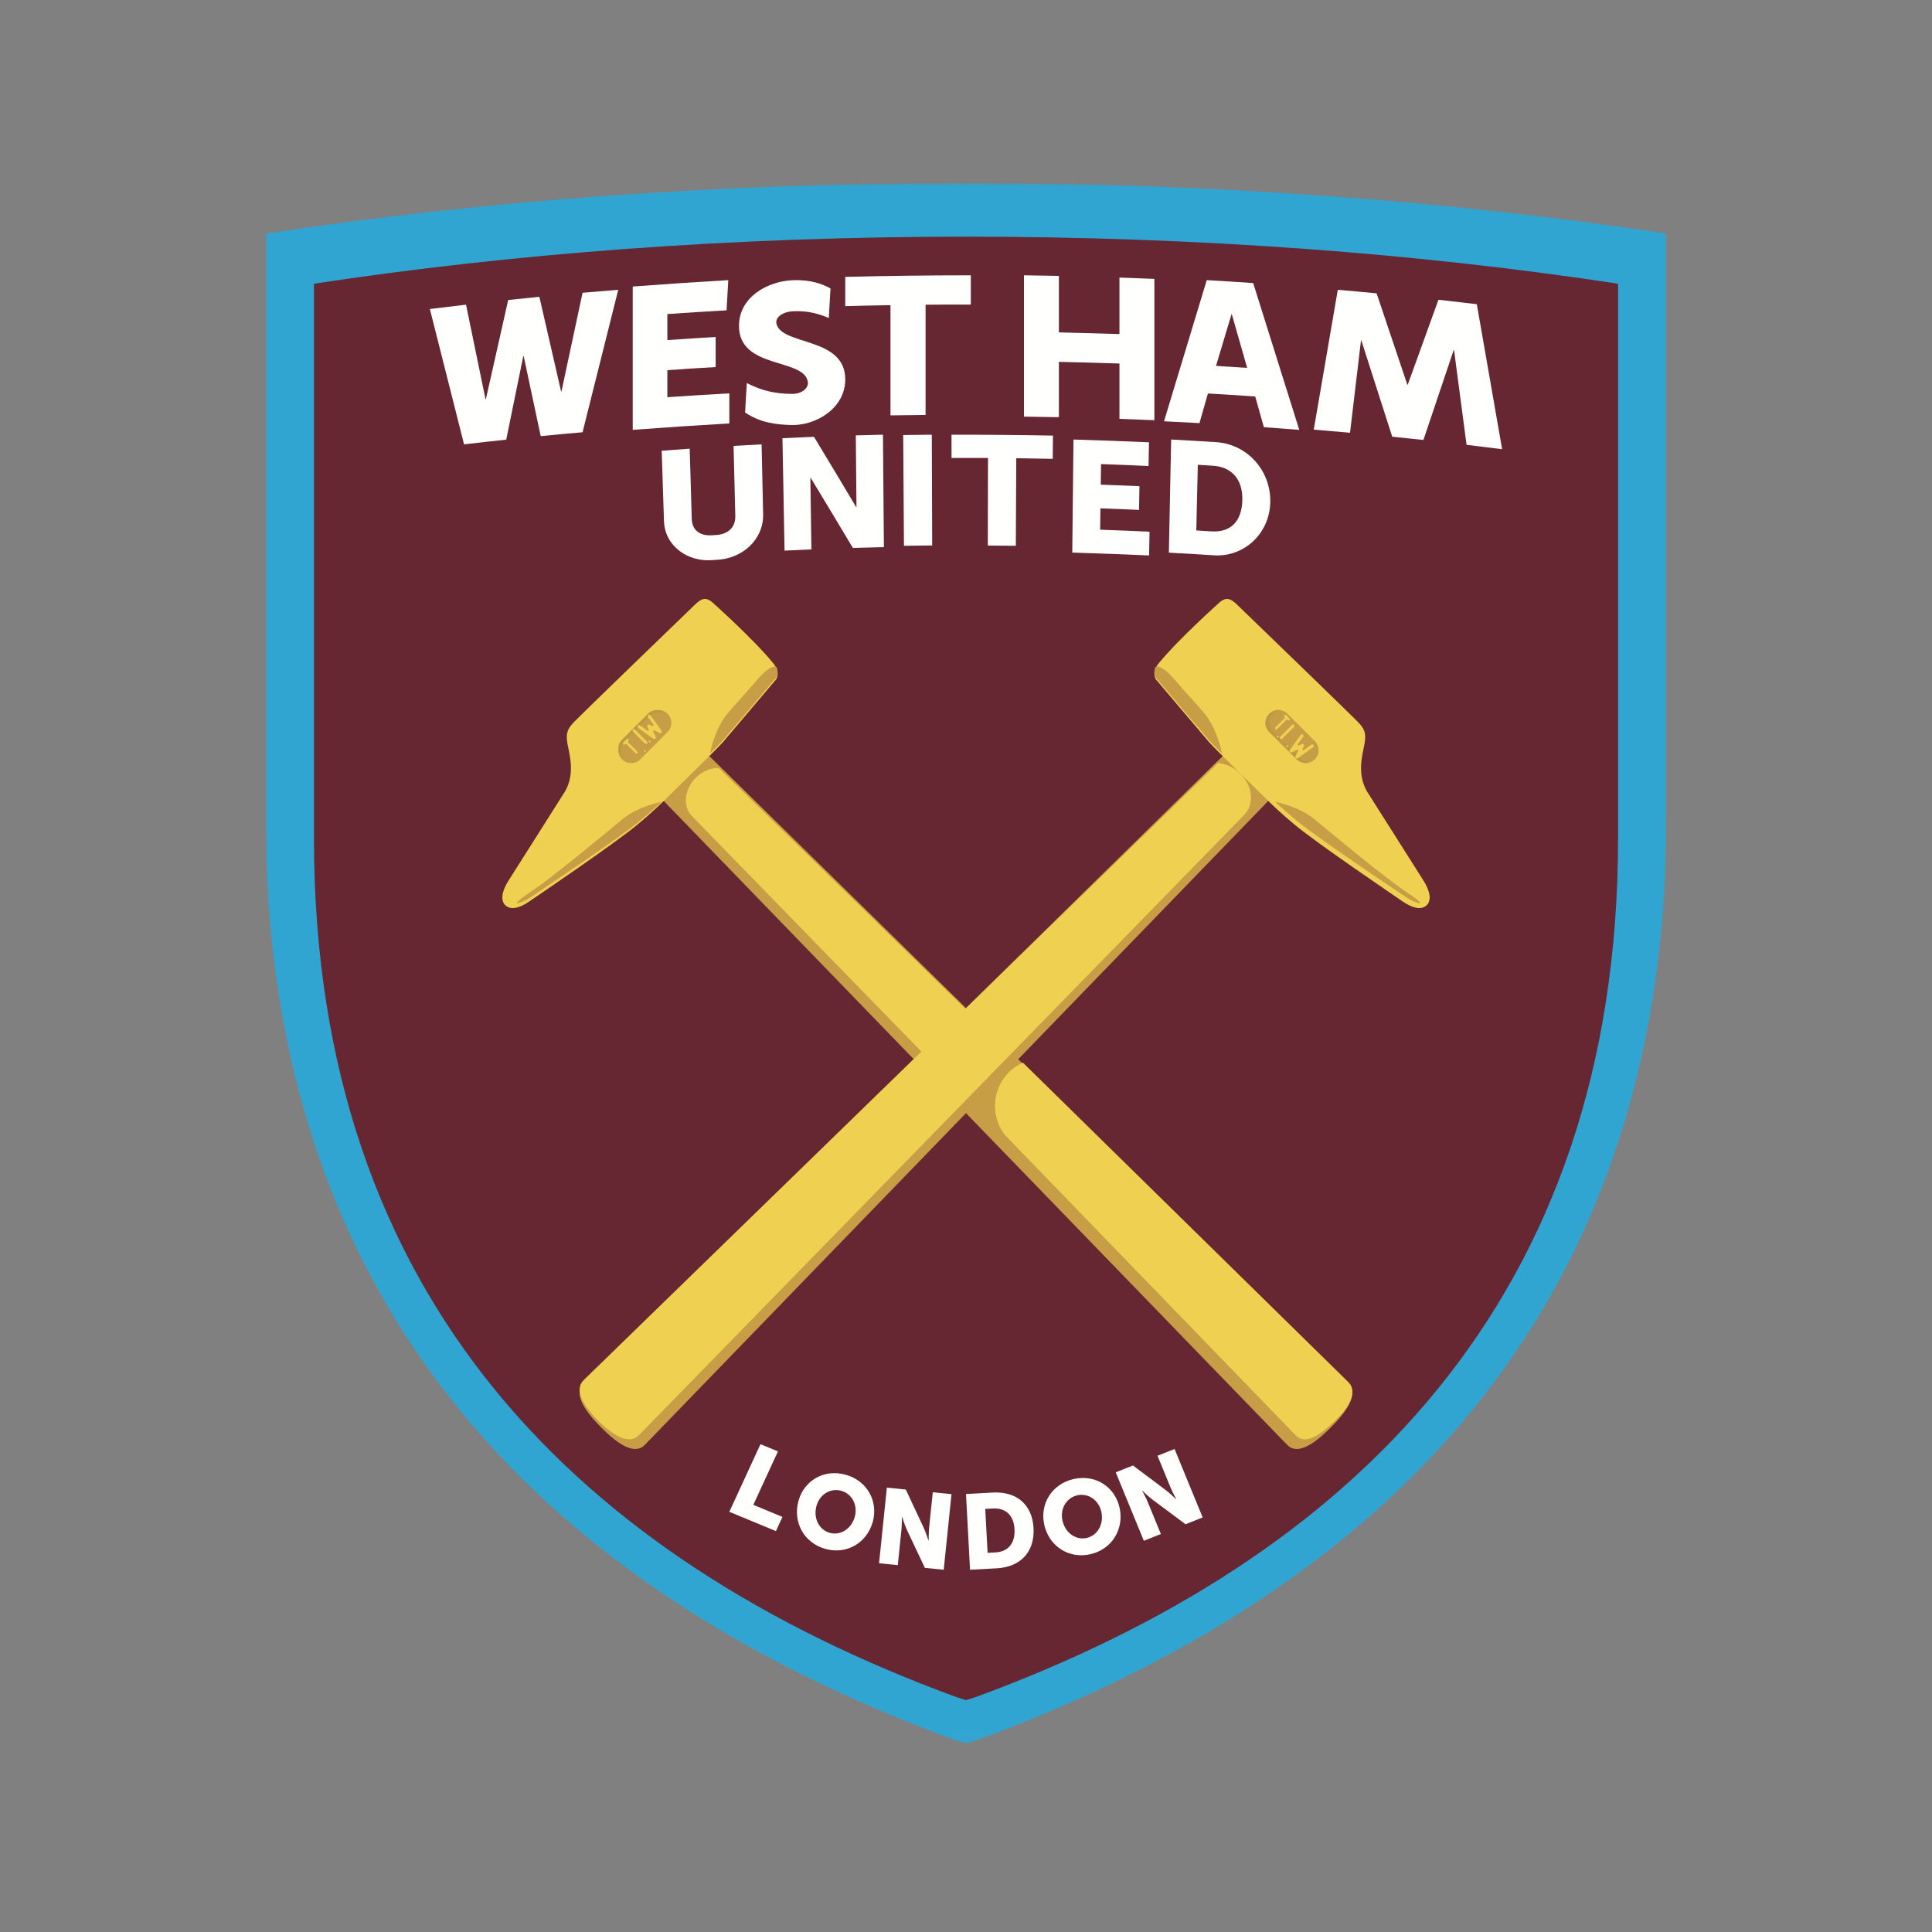 <?xml version="1.0" encoding="UTF-8"?>
<svg width="400px" height="400px" viewBox="0 0 400 400" version="1.1" xmlns="http://www.w3.org/2000/svg" xmlns:xlink="http://www.w3.org/1999/xlink">
    <rect x="0" y="0" width="400" height="400" fill="#808080" stroke="none"/>
    <!-- Generator: Sketch 52.2 (67145) - http://www.bohemiancoding.com/sketch -->
    <title>West Ham</title>
    <desc>Created with Sketch.</desc>
    <defs>
        <polygon id="path-1" points="0 0.912 290.008 0.912 290.008 323.925 0 323.925"></polygon>
    </defs>
    <g id="West-Ham" stroke="none" stroke-width="1" fill="none" fill-rule="evenodd">
        <g id="west-ham-united-seeklogo.com" transform="translate(55, 37)">
            <g id="Group-3">
                <mask id="mask-2" fill="white">
                    <use xlink:href="#path-1"></use>
                </mask>
                <g id="Clip-2"></g>
                <path d="M145.005,156.847 L144.975,156.817 L145.163,157.005 L145.005,156.847 Z M289.991,11.386 L289.991,11.366 C245.937,4.657 196.807,0.912 144.995,0.912 C93.185,0.912 44.052,4.657 0,11.366 L0,11.605 L0.006,132.562 C0.032,234.998 59.332,292.607 142.637,323.237 L145.005,323.997 L145.013,324 L147.377,323.237 C230.684,292.607 289.976,234.998 290.008,132.562 L290.008,11.386 L289.991,11.386 Z" id="Fill-1" fill="#31A5D1" mask="url(#mask-2)"></path>
            </g>
            <path d="M279.983,21.758 L279.983,21.74 C238.971,15.49 193.228,12 144.992,12 C96.755,12 51.012,15.49 10,21.74 L10,21.962 L10.005,136.665 C10.03,232.091 65.239,285.757 142.796,314.289 L145.001,314.996 L145.008,315 L147.209,314.289 C224.768,285.757 279.97,232.091 280,136.665 L280,21.758 L279.983,21.758" id="Fill-4" fill="#662632"></path>
            <path d="M211.511,262.164 C213.642,264.312 217.052,262.04 220.55,258.52 C224.046,255.001 226.302,251.565 224.172,249.415 L90.696,118.403 C88.564,116.255 84.754,116.615 82.186,119.2 C79.615,121.787 79.261,125.624 81.394,127.771 L211.511,262.164" id="Fill-5" fill="#C79D45"></path>
            <path d="M94.655,116.68 L105.671,103.683 C105.671,103.683 106.711,102.292 105.094,100.318 C100.843,95.13 92.324,87.563 92.324,87.563 C91.095,86.636 90.258,86.862 88.89,88.177 C82.146,94.662 64.984,111.299 63.95,112.377 C62.654,113.719 62.058,114.622 62.473,116.92 C62.892,119.239 64.121,123.092 61.996,126.832 L50.398,145.14 C48.945,147.375 48.522,149.349 49.619,150.423 C50.205,150.998 51.678,151.666 54.672,149.578 C56.105,148.584 71.875,137.936 76.901,133.79 C79.844,131.361 82.09,129.151 82.09,129.151 L91.607,119.789 C91.607,119.789 93.612,117.817 94.655,116.68" id="Fill-6" fill="#F0D051"></path>
            <path d="M55.059,147.517 C51.747,149.728 51.757,150.053 52.219,149.994 C52.948,149.834 53.858,149.446 54.984,148.676 C56.423,147.693 72.28,137.165 77.334,133.066 C79.422,131.371 81.157,129.788 82,129 C79.392,129.547 76.067,130.798 74.05,132.461 C71.345,134.69 59.798,144.35 55.059,147.517" id="Fill-7" fill="#C79D45"></path>
            <path d="M94.665,116.276 L105.676,103.318 C105.676,103.318 106.314,102.457 105.8,101.13 C105.8,101.13 104.892,100.105 101.718,103.811 C99.051,106.925 97.789,108.14 95.54,110.83 C93.805,112.906 92.521,116.37 92,119 C92.632,118.377 93.905,117.105 94.665,116.276" id="Fill-8" fill="#C79D45"></path>
            <path d="M78.483,262.165 C76.355,264.312 72.946,262.041 69.448,258.522 C65.954,255.003 63.697,251.569 65.829,249.42 L199.307,118.403 C201.438,116.256 205.248,116.613 207.817,119.2 C210.383,121.786 210.739,125.622 208.608,127.766 L78.483,262.165" id="Fill-9" fill="#C79D45"></path>
            <path d="M77.264,260.167 L202.598,131.721 C204.743,129.581 204.386,125.756 201.802,123.176 C200.45,121.826 198.758,121.091 197.143,121 L65.833,248.743 C63.788,250.787 65.763,253.998 69,257.337 C72.223,260.37 75.29,262.141 77.264,260.167" id="Fill-10" fill="#F0D051"></path>
            <path d="M195.345,116.68 L184.33,103.683 C184.33,103.683 183.289,102.292 184.905,100.318 C189.157,95.131 197.676,87.563 197.676,87.563 C198.908,86.636 199.745,86.863 201.11,88.176 C207.854,94.662 225.016,111.299 226.05,112.377 C227.346,113.718 227.942,114.622 227.524,116.921 C227.108,119.238 225.879,123.091 228.006,126.831 L239.604,145.14 C241.055,147.375 241.477,149.349 240.382,150.423 C239.795,150.997 238.323,151.666 235.328,149.579 C233.895,148.584 218.125,137.936 213.099,133.79 C210.155,131.359 207.909,129.151 207.909,129.151 L198.393,119.789 C198.393,119.789 196.39,117.817 195.345,116.68" id="Fill-11" fill="#F0D051"></path>
            <path d="M235.942,147.517 C239.252,149.728 239.245,150.053 238.78,149.994 C238.05,149.834 237.14,149.446 236.017,148.676 C234.576,147.693 218.718,137.165 213.665,133.063 C211.578,131.371 209.844,129.788 209,129 C211.608,129.547 214.932,130.798 216.949,132.461 C219.655,134.69 231.201,144.35 235.942,147.517" id="Fill-12" fill="#C79D45"></path>
            <path d="M195.335,116.275 L184.326,103.317 C184.326,103.317 183.685,102.456 184.2,101.13 C184.2,101.13 185.108,100.104 188.282,103.811 C190.95,106.924 192.214,108.139 194.461,110.83 C196.196,112.907 197.479,116.371 198,119 C197.371,118.377 196.097,117.105 195.335,116.275" id="Fill-13" fill="#C79D45"></path>
            <path d="M217.218,120.218 C216.176,121.261 214.487,121.261 213.445,120.218 L207.781,114.553 C206.74,113.512 206.74,111.823 207.781,110.784 C208.823,109.739 210.512,109.739 211.554,110.781 L217.218,116.445 C218.261,117.485 218.261,119.176 217.218,120.218" id="Fill-14" fill="#C79D45"></path>
            <path d="M208.594,114.553 C207.517,113.512 207.517,111.822 208.594,110.779 C209.032,110.355 209.583,110.107 210.149,110.027 C209.32,109.912 208.446,110.161 207.807,110.779 C206.731,111.822 206.731,113.512 207.807,114.553 L213.658,120.221 C214.297,120.839 215.171,121.088 216,120.973 C215.432,120.892 214.881,120.646 214.445,120.221 L208.594,114.553" id="Fill-15" fill="#BC9A42"></path>
            <polyline id="Fill-16" fill="#C79D45" points="210.407 117 210 117 210 116.594 212.593 114.001 213 114 213 114.406 210.407 117"></polyline>
            <polyline id="Fill-17" fill="#C79D45" points="211.659 117.659 211.339 117.659 211.339 117.341 211.661 117.341 211.659 117.659"></polyline>
            <polygon id="Fill-18" fill="#C79D45" points="209.34 115.659 209.66 115.659 209.66 115.341 209.34 115.341"></polygon>
            <polyline id="Fill-19" fill="#C79D45" points="212 111.774 211.226 111 210.872 111.001 210.872 111.356 210.995 111.48 210.999 111.645 209.001 113.642 209 113.998 209.354 114 211.361 111.993 211.519 112.004 211.644 112.13 212 112.13 212 111.774"></polyline>
            <polyline id="Fill-20" fill="#C79D45" points="217 117.204 216.559 117.134 214.911 118.326 214.687 118.31 214.654 118.112 214.991 117.439 214.956 117.101 214.951 117.098 214.938 117.08 214.929 117.072 214.921 117.061 214.905 117.05 214.9 117.047 214.565 117.011 213.89 117.348 213.691 117.316 213.674 117.09 214.866 115.441 214.8 115 214.36 115.07 212 118.321 212.029 118.724 212.043 118.741 212.048 118.743 212.4 118.792 213.556 118.218 213.748 118.252 213.777 118.458 213.21 119.603 213.259 119.956 213.266 119.96 213.277 119.974 213.68 120 216.931 117.643 217 117.204"></polyline>
            <path d="M93.806,122.001 C92.179,121.965 90.418,122.659 89.042,124.04 C86.642,126.444 86.309,130.008 88.301,132.003 L141.883,187 L151,177.867 L93.806,122.001" id="Fill-21" fill="#F0D051"></path>
            <path d="M224.171,249.161 L156.772,183 C155.715,183.477 154.722,184.148 153.854,185.024 C150.346,188.557 150.072,194.112 153.031,197.963 L213.312,260.222 C215.295,262.223 218.471,260.103 221.73,256.826 C222.279,256.27 222.796,255.719 223.265,255.176 C225.002,252.814 225.667,250.67 224.171,249.161" id="Fill-22" fill="#F0D051"></path>
            <polyline id="Fill-23" fill="#F0D051" points="210.408 116 210 116 210 115.591 212.593 113.003 213 113 213 113.408 210.408 116"></polyline>
            <polyline id="Fill-24" fill="#F0D051" points="211.658 117.659 211.34 117.659 211.34 117.341 211.66 117.341 211.658 117.659"></polyline>
            <polyline id="Fill-25" fill="#F0D051" points="209.66 115.659 209.343 115.659 209.34 115.341 209.66 115.341 209.66 115.659"></polyline>
            <polyline id="Fill-26" fill="#F0D051" points="212 111.776 211.228 111 210.872 111.003 210.872 111.356 210.996 111.481 211 111.648 209 113.646 209 113.998 209.356 114 211.361 111.995 211.521 112.007 211.646 112.13 212 112.13 212 111.776"></polyline>
            <polyline id="Fill-27" fill="#F0D051" points="217 117.204 216.559 117.133 214.914 118.326 214.687 118.312 214.654 118.112 214.991 117.437 214.957 117.103 214.951 117.099 214.939 117.081 214.929 117.071 214.921 117.063 214.906 117.049 214.899 117.048 214.564 117.012 213.89 117.348 213.691 117.317 213.674 117.092 214.869 115.443 214.8 115 214.36 115.072 212 118.323 212.029 118.723 212.043 118.741 212.05 118.744 212.4 118.792 213.556 118.218 213.749 118.253 213.78 118.458 213.21 119.604 213.259 119.956 213.263 119.963 213.277 119.974 213.68 120 216.932 117.646 217 117.204"></polyline>
            <path d="M83.219,110.782 C84.26,111.824 84.26,113.513 83.219,114.555 L77.553,120.219 C76.512,121.26 74.825,121.26 73.782,120.219 C72.74,119.174 72.74,117.488 73.78,116.446 L79.445,110.782 C80.485,109.739 82.176,109.739 83.219,110.782" id="Fill-28" fill="#C79D45"></path>
            <path d="M74.204,116.631 L79.631,111.205 C80.551,110.284 81.996,110.214 83,110.993 L82.787,110.748 C81.789,109.751 80.172,109.751 79.174,110.748 L73.749,116.176 C72.75,117.172 72.75,118.793 73.749,119.789 L73.992,120 C73.215,118.997 73.283,117.552 74.204,116.631" id="Fill-29" fill="#BC9A42"></path>
            <polyline id="Fill-30" fill="#C79D45" points="79 117.592 79 118 78.593 118 76 115.407 76 115 76.407 115 79 117.592"></polyline>
            <polyline id="Fill-31" fill="#C79D45" points="79.659 116.341 79.659 116.659 79.343 116.659 79.341 116.341 79.659 116.341"></polyline>
            <polyline id="Fill-32" fill="#C79D45" points="78.659 118.341 78.659 118.657 78.341 118.659 78.341 118.341 78.659 118.341"></polyline>
            <polyline id="Fill-33" fill="#C79D45" points="74.774 116 74 116.772 74.001 117.128 74.356 117.128 74.48 117.005 74.646 117.001 76.644 119 76.998 119 77 118.645 74.993 116.637 75.004 116.479 75.13 116.354 75.13 116 74.774 116"></polyline>
            <polyline id="Fill-34" fill="#C79D45" points="79.202 111 79.132 111.44 80.327 113.088 80.311 113.314 80.109 113.346 79.434 113.009 79.1 113.044 79.093 113.049 79.078 113.063 79.071 113.07 79.06 113.081 79.048 113.096 79.042 113.103 79.009 113.437 79.343 114.109 79.312 114.311 79.086 114.327 77.437 113.133 77 113.202 77.069 113.643 80.319 116 80.723 115.972 80.737 115.957 80.741 115.953 80.789 115.601 80.216 114.445 80.25 114.253 80.456 114.223 81.6 114.789 81.953 114.742 81.957 114.738 81.971 114.723 82 114.322 79.641 111.069 79.202 111"></polyline>
            <polyline id="Fill-35" fill="#F0D051" points="79 116.592 79 117 78.593 117 76 114.408 76 114 76.407 114 79 116.592"></polyline>
            <polyline id="Fill-36" fill="#F0D051" points="79.659 116.341 79.659 116.66 79.343 116.66 79.341 116.34 79.659 116.341"></polyline>
            <polyline id="Fill-37" fill="#F0D051" points="78.659 118.34 78.659 118.659 78.341 118.66 78.341 118.34 78.659 118.34"></polyline>
            <polyline id="Fill-38" fill="#F0D051" points="74.774 116 74 116.773 74.001 117.129 74.356 117.129 74.48 117.006 74.646 117.001 76.644 119 76.998 119 77 118.646 74.993 116.639 75.004 116.481 75.13 116.356 75.13 116 74.774 116"></polyline>
            <polyline id="Fill-39" fill="#F0D051" points="79.202 111 79.132 111.441 80.327 113.086 80.311 113.313 80.109 113.344 79.434 113.011 79.1 113.044 79.093 113.049 79.078 113.061 79.071 113.071 79.06 113.082 79.048 113.097 79.042 113.104 79.009 113.435 79.343 114.11 79.312 114.309 79.086 114.329 77.437 113.133 77 113.2 77.069 113.643 80.319 116 80.723 115.974 80.737 115.957 80.741 115.952 80.789 115.6 80.216 114.444 80.25 114.252 80.456 114.223 81.6 114.788 81.953 114.741 81.957 114.737 81.971 114.722 82 114.322 79.641 111.07 79.202 111"></polyline>
            <path d="M92.571,78.956 C87.465,79.429 82.607,76.077 82.466,70.826 C82.31,65.99 82.155,61.154 82,56.318 C84.316,56.14 85.477,56.057 87.796,55.896 C87.937,60.732 88.078,65.568 88.219,70.404 C88.289,72.812 89.935,73.981 92.4,73.821 C92.74,73.801 92.912,73.789 93.253,73.768 C95.717,73.611 97.295,72.234 97.237,69.826 C97.117,64.99 96.999,60.154 96.879,55.316 C99.2,55.181 100.361,55.118 102.684,55 C102.788,59.838 102.893,64.674 102.999,69.513 C103.083,74.791 98.627,78.663 93.424,78.902 C93.082,78.923 92.912,78.933 92.571,78.956" id="Fill-40" fill="#FFFFFE"></path>
            <path d="M107,53.725 C109.608,53.599 110.915,53.542 113.523,53.437 C116.455,58.275 119.368,63.123 122.26,67.989 L122.325,67.986 C122.276,63.037 122.228,58.088 122.182,53.14 C124.43,53.076 125.558,53.049 127.808,53 C127.871,60.76 127.935,68.519 128,76.277 C125.431,76.333 124.147,76.366 121.58,76.441 C118.686,71.593 115.773,66.757 112.841,61.932 L112.777,61.936 C112.849,66.873 112.919,71.81 112.99,76.747 C110.766,76.84 109.655,76.89 107.432,77 C107.289,69.242 107.144,61.483 107,53.725" id="Fill-41" fill="#FFFFFE"></path>
            <path d="M132,53.069 C134.367,53.034 135.55,53.02 137.918,53 C137.945,60.644 137.974,68.287 138,75.931 C135.661,75.951 134.49,75.964 132.153,76 C132.1,68.356 132.049,60.713 132,53.069" id="Fill-42" fill="#FFFFFE"></path>
            <path d="M149.556,57.818 C146.538,57.804 145.028,57.801 142.009,57.814 L142,53 C149.003,52.995 156.001,53.057 163,53.184 C162.985,55.111 162.975,56.071 162.958,57.998 C159.94,57.933 158.428,57.908 155.409,57.87 C155.378,63.914 155.347,69.956 155.314,76 C152.994,75.973 151.833,75.963 149.516,75.951 C149.528,69.906 149.542,63.862 149.556,57.818" id="Fill-43" fill="#FFFFFE"></path>
            <path d="M167.253,54 C172.465,54.157 177.675,54.348 182.886,54.575 C182.85,56.538 182.832,57.521 182.796,59.484 C178.86,59.302 176.894,59.221 172.958,59.085 C172.934,60.788 172.922,61.64 172.9,63.342 C176.105,63.452 177.708,63.515 180.912,63.657 C180.877,65.622 180.859,66.604 180.825,68.567 C177.628,68.426 176.029,68.36 172.832,68.252 C172.808,70.021 172.795,70.905 172.772,72.671 C176.863,72.812 178.91,72.895 183,73.09 C182.962,75.054 182.946,76.037 182.909,78 C177.605,77.767 172.305,77.567 167,77.406 C167.084,69.603 167.169,61.801 167.253,54" id="Fill-44" fill="#FFFFFE"></path>
            <path d="M195.808,73.017 C199.665,73.268 202.087,71.086 202.211,66.599 C202.334,62.145 199.929,59.67 196.141,59.426 C194.883,59.346 194.254,59.305 192.995,59.231 C192.89,63.762 192.787,68.292 192.682,72.823 C193.933,72.899 194.558,72.937 195.808,73.017 M187.474,54 C191.082,54.19 192.884,54.295 196.486,54.526 C203.029,54.779 208.176,60.287 207.995,67.044 C207.817,73.674 202.305,78.578 195.909,77.945 C192.347,77.713 190.566,77.609 187,77.421 C187.159,69.615 187.318,61.806 187.474,54" id="Fill-45" fill="#FFFFFE"></path>
            <path d="M34,26.981 C36.993,26.606 38.491,26.426 41.487,26.078 C42.831,32.603 44.174,39.126 45.518,45.647 L45.6,45.64 C47.137,38.795 48.675,31.953 50.215,25.11 C52.795,24.837 54.086,24.705 56.669,24.451 C58.168,30.983 59.668,37.516 61.168,44.049 L61.248,44.04 C62.701,37.233 64.157,30.426 65.613,23.617 C68.568,23.358 70.044,23.236 73,23 C70.534,32.83 68.072,42.661 65.613,52.492 C62.148,52.797 60.414,52.957 56.954,53.297 C55.777,47.775 54.598,42.253 53.421,36.731 L53.338,36.739 C52.161,42.503 50.986,48.264 49.81,54.027 C46.315,54.399 44.57,54.593 41.079,55 C38.721,45.66 36.361,36.32 34,26.981" id="Fill-46" fill="#FFFFFE"></path>
            <path d="M221.977,23 C225.193,23.278 226.798,23.423 230.011,23.733 C232.136,30.037 234.256,36.341 236.375,42.647 L236.457,42.655 C238.574,36.789 240.696,30.924 242.817,25.061 C245.993,25.415 247.581,25.598 250.756,25.98 C252.505,35.989 254.255,45.993 256,56 C253.055,55.626 251.584,55.447 248.635,55.097 C247.772,48.564 246.91,42.027 246.047,35.494 L245.966,35.484 C243.878,41.686 241.789,47.886 239.703,54.09 C237.122,53.812 235.831,53.678 233.248,53.42 C231.121,46.78 228.992,40.141 226.858,33.503 L226.776,33.495 C226.021,39.86 225.265,46.227 224.509,52.592 C221.506,52.322 220.005,52.196 217,51.952 C218.659,42.304 220.319,32.65 221.977,23" id="Fill-47" fill="#FFFFFE"></path>
            <path d="M76,22.325 C82.592,21.824 89.183,21.382 95.782,21 C95.639,23.5 95.569,24.747 95.426,27.247 C91.339,27.484 87.254,27.742 83.168,28.017 C83.168,30.177 83.168,31.256 83.168,33.414 C87.17,33.134 89.169,33.005 93.171,32.769 L93.171,38.996 C89.169,39.229 87.17,39.356 83.168,39.639 C83.168,41.88 83.168,43.001 83.168,45.242 C87.444,44.941 91.72,44.674 96,44.438 C96,46.928 96,48.174 96,50.665 C89.328,51.05 82.662,51.494 76,52 C76,42.109 76,32.216 76,22.325" id="Fill-48" fill="#FFFFFE"></path>
            <path d="M129.365,26.18 C125.62,26.24 123.745,26.282 120,26.383 C120,23.96 120,22.748 120,20.324 C128.666,20.11 137.329,20.001 146,20 C145.997,22.424 145.997,23.634 145.997,26.059 C142.252,26.051 140.377,26.057 136.63,26.088 C136.63,33.695 136.63,41.301 136.63,48.911 C133.725,48.935 132.27,48.953 129.365,49 C129.365,41.393 129.365,33.784 129.365,26.18" id="Fill-49" fill="#FFFFFE"></path>
            <path d="M157,20 C159.892,20.036 161.34,20.059 164.232,20.119 L164.232,31.82 C168.414,31.916 172.591,32.03 176.771,32.165 L176.771,20.463 C179.662,20.562 181.11,20.618 184,20.743 L184,50 C181.11,49.876 179.662,49.82 176.771,49.72 L176.771,38.263 C172.591,38.129 168.414,38.013 164.232,37.919 L164.232,49.374 C161.34,49.316 159.892,49.293 157,49.257 C157,39.505 157,29.753 157,20" id="Fill-50" fill="#FFFFFE"></path>
            <path d="M199.965,28.077 C198.896,31.637 197.828,35.196 196.76,38.757 C199.34,38.91 200.631,38.991 203.21,39.166 C202.157,35.47 201.1,31.775 200.046,28.083 L199.965,28.077 M204.881,45.092 C200.963,44.819 199.005,44.696 195.089,44.47 C194.387,46.921 194.036,48.147 193.337,50.598 C190.403,50.435 188.934,50.36 186,50.223 C188.944,40.482 191.892,30.741 194.842,21 C198.69,21.221 200.615,21.344 204.46,21.608 C207.645,31.737 210.825,41.867 214,52 C211.07,51.764 209.605,51.655 206.672,51.443 C205.955,48.902 205.598,47.633 204.881,45.092" id="Fill-51" fill="#FFFFFE"></path>
            <path d="M109.197,21.012 C103.966,21.201 98.039,24.462 98,30.413 C97.939,39.502 111.419,37.06 112.251,42.026 C112.482,43.4 110.952,44.554 109.018,44.552 C105.414,44.545 102.57,43.835 99.624,42.306 C99.482,44.811 99.363,46.126 99.267,48.4 C102.307,50.462 105.447,50.907 108.843,50.996 C113.884,51.129 119.948,47.589 120,41.622 C120.076,32.605 106.713,34.646 105.744,29.957 C105.496,28.755 106.945,27.575 109.109,27.449 C112.413,27.256 114.791,28.087 116.598,28.839 C116.744,25.956 116.787,25.545 116.948,22.738 C115.355,21.812 112.848,20.881 109.197,21.012" id="Fill-52" fill="#FFFFFE"></path>
            <polyline id="Fill-53" fill="#FFFFFE" points="102.451 262 106.067 263.497 100.968 274.564 107 277.061 105.647 280 96 276.003 102.451 262"></polyline>
            <path d="M116.798,280.36 C119,280.97 121.29,279.548 121.981,277.012 C122.641,274.579 121.369,272.259 119.168,271.65 C116.965,271.035 114.695,272.374 114.034,274.808 C113.343,277.345 114.595,279.748 116.798,280.36 M120.071,268.321 C124.519,269.557 126.866,273.785 125.705,278.046 C124.519,282.413 120.338,284.92 115.892,283.686 C111.447,282.453 109.12,278.139 110.308,273.775 C111.468,269.512 115.624,267.088 120.071,268.321" id="Fill-54" fill="#FFFFFE"></path>
            <path d="M128.613,271 L132.539,271.393 L136.17,279.148 C136.686,280.24 137.226,281.955 137.226,281.955 L137.269,281.958 C137.269,281.958 137.265,280.254 137.368,279.269 L138.121,271.958 L142,272.347 L140.387,288 L136.487,287.609 L132.827,279.876 C132.312,278.784 131.772,277.07 131.772,277.07 L131.729,277.066 C131.729,277.066 131.731,278.77 131.631,279.753 L130.879,287.046 L127,286.655 L128.613,271" id="Fill-55" fill="#FFFFFE"></path>
            <path d="M151.041,284.418 C153.677,284.275 155.202,282.609 155.042,279.604 C154.883,276.622 153.124,275.176 150.554,275.316 L148.986,275.401 L149.473,284.502 L151.041,284.418 Z M145,272.32 L150.531,272.018 C155.429,271.752 158.721,274.455 158.984,279.391 C159.247,284.323 156.268,287.435 151.369,287.7 L145.837,288 L145,272.32 Z" id="Fill-56" fill="#FFFFFE"></path>
            <path d="M169.979,281.418 C172.209,280.922 173.581,278.582 173.022,276.014 C172.484,273.545 170.287,272.087 168.054,272.585 C165.824,273.081 164.433,275.335 164.969,277.802 C165.529,280.373 167.746,281.915 169.979,281.418 M167.32,269.212 C171.827,268.21 175.857,270.849 176.797,275.171 C177.762,279.601 175.218,283.79 170.71,284.793 C166.206,285.794 162.157,283.068 161.193,278.642 C160.254,274.318 162.815,270.213 167.32,269.212" id="Fill-57" fill="#FFFFFE"></path>
            <path d="M176,267.829 L179.569,266.414 L186.28,271.45 C187.226,272.158 188.483,273.387 188.483,273.387 L188.523,273.371 C188.523,273.371 187.735,271.909 187.368,271.017 L184.651,264.399 L188.181,263 L194,277.171 L190.45,278.577 L183.727,273.569 C182.779,272.862 181.523,271.633 181.523,271.633 L181.483,271.647 C181.483,271.647 182.272,273.11 182.637,274 L185.347,280.601 L181.819,282 L176,267.829" id="Fill-58" fill="#FFFFFE"></path>
        </g>
    </g>
</svg>